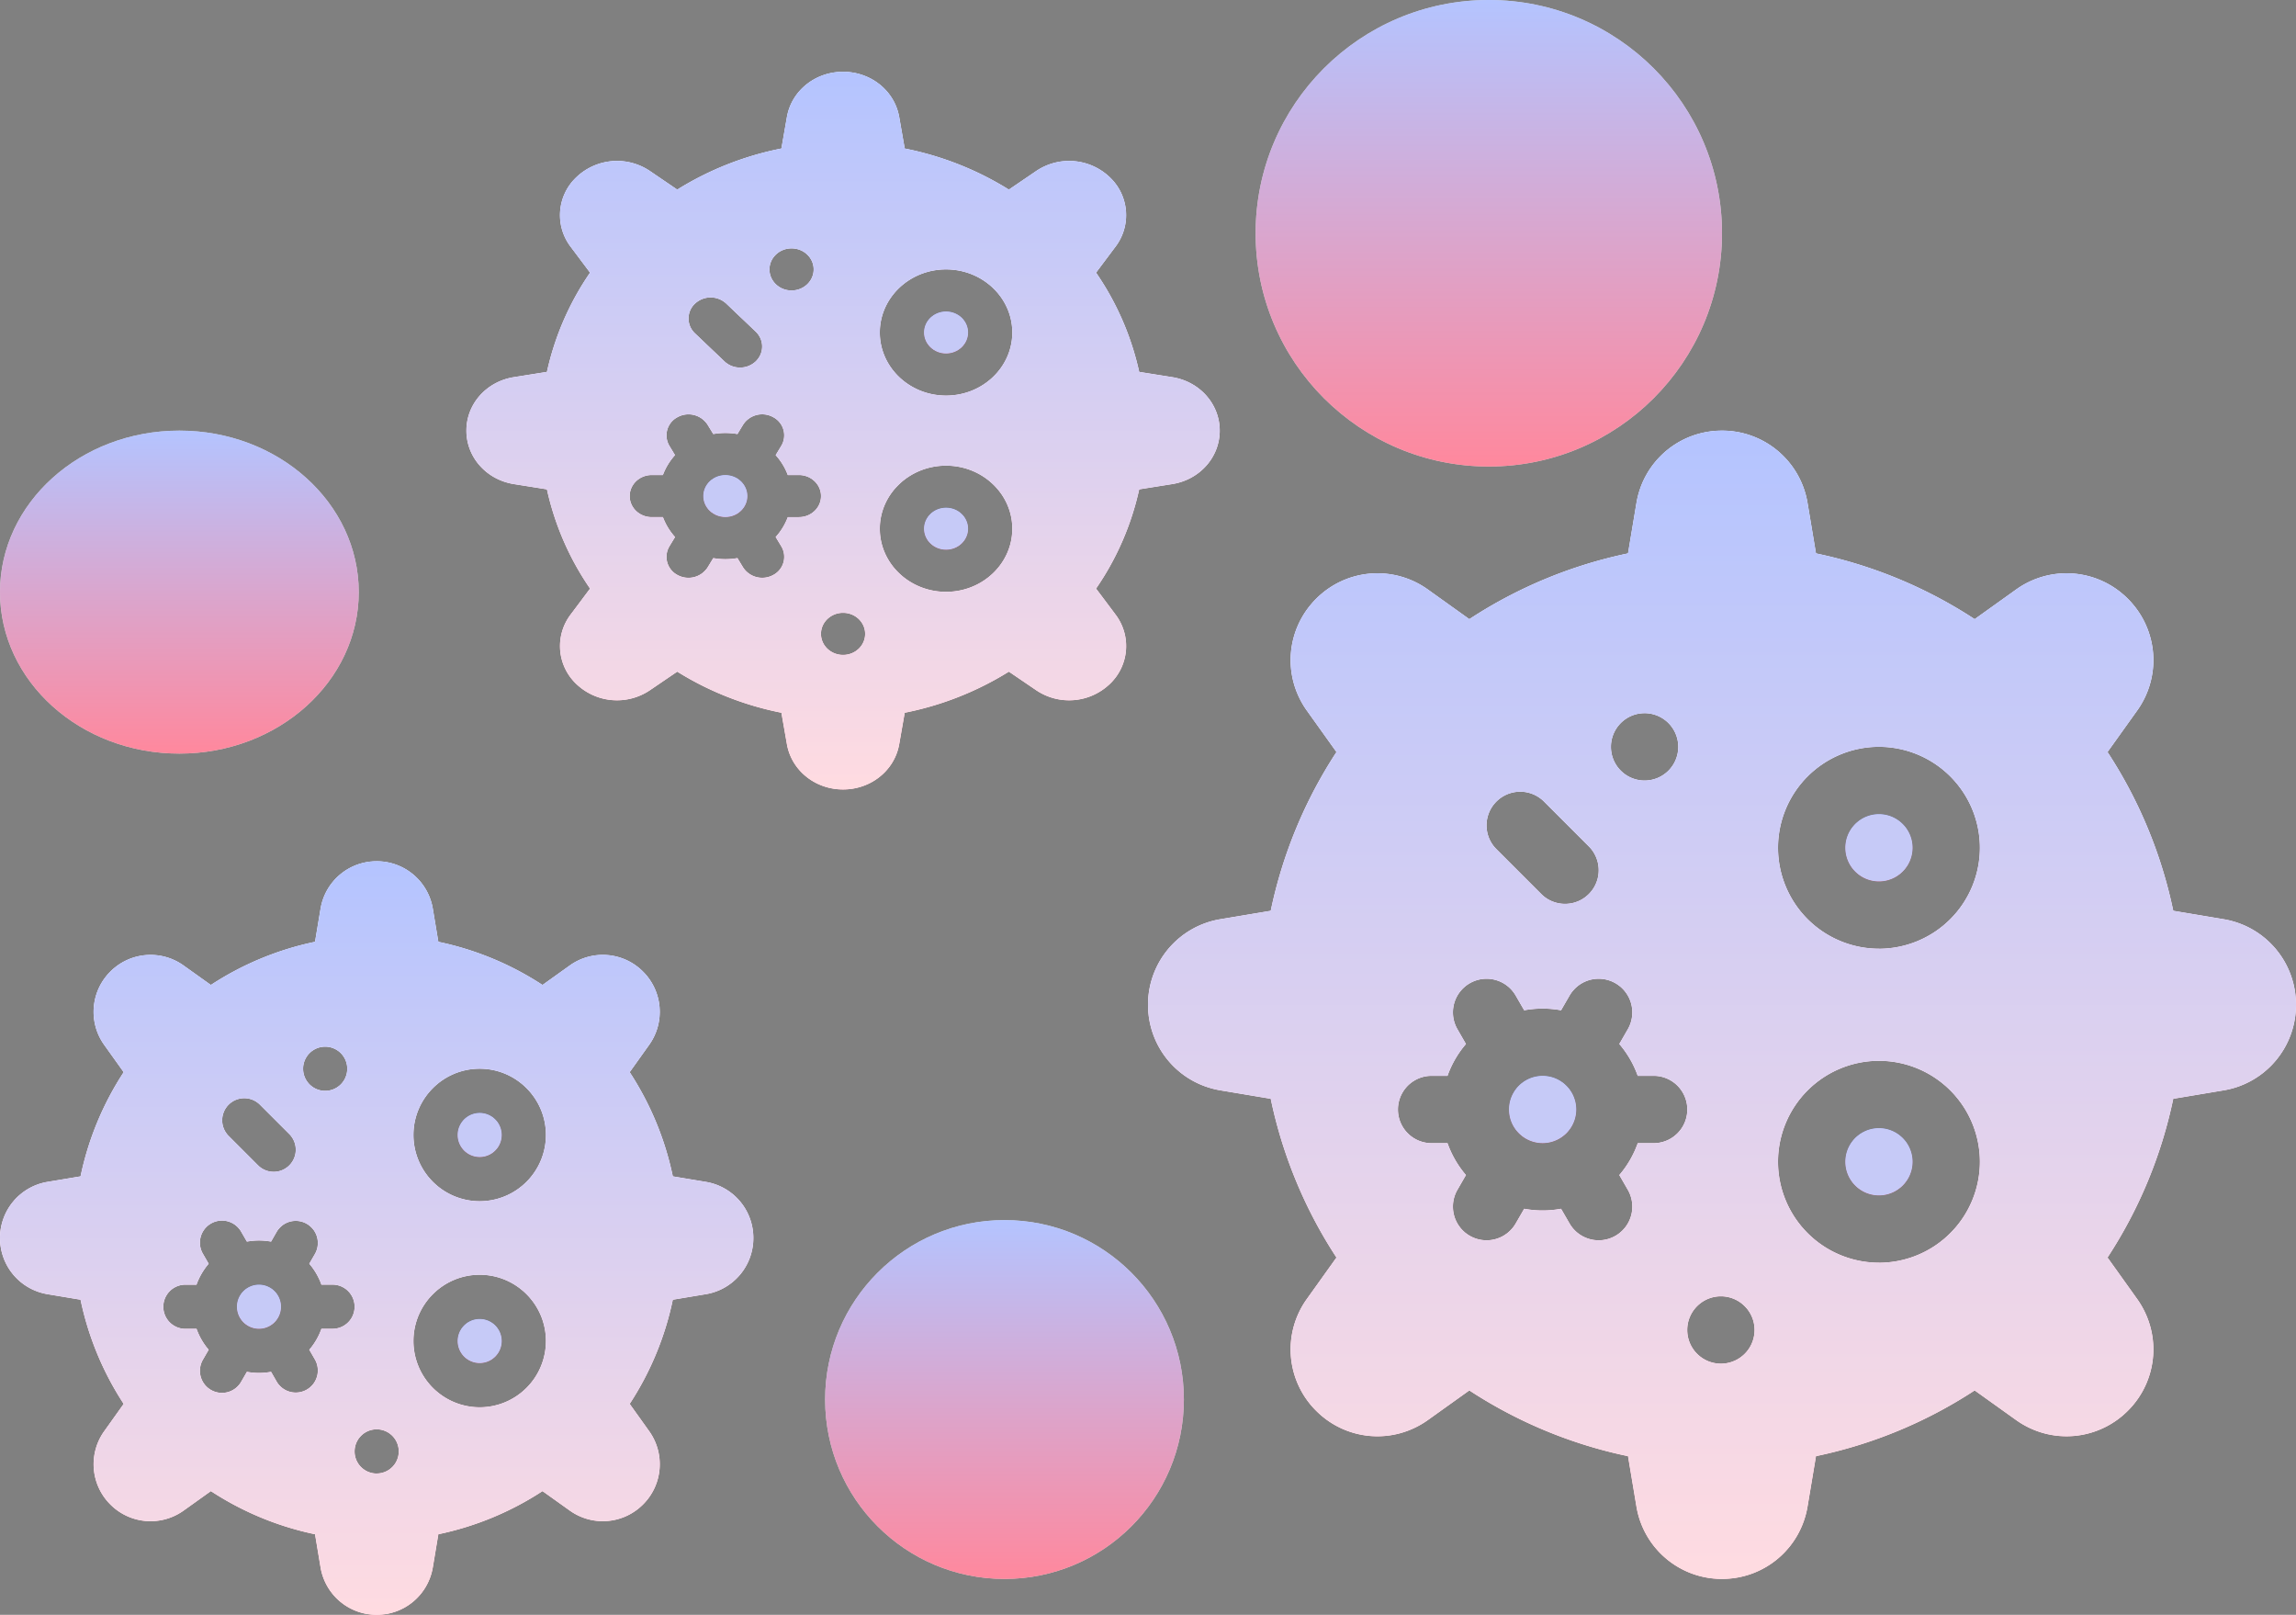 <svg width="64" height="45" fill="none" xmlns="http://www.w3.org/2000/svg"><rect width="100%" height="100%" fill="#808080" stroke="none"/><g clip-path="url(#a)"><path d="M26.371 9.852c.34 0 .615-.263.615-.586 0-.324-.275-.586-.615-.586-.34 0-.615.262-.615.586 0 .323.275.586.615.586z" fill="#000"/><path d="M26.371 9.852c.34 0 .615-.263.615-.586 0-.324-.275-.586-.615-.586-.34 0-.615.262-.615.586 0 .323.275.586.615.586z" fill="url(#b)"/><path d="M26.371 9.852c.34 0 .615-.263.615-.586 0-.324-.275-.586-.615-.586-.34 0-.615.262-.615.586 0 .323.275.586.615.586z" fill="#C6CAF7"/><path d="m32.673 10.509-.918-.146a7.842 7.842 0 0 0-1.202-2.765l.54-.721a1.454 1.454 0 0 0-.168-1.948 1.642 1.642 0 0 0-2.046-.161l-.757.515a8.688 8.688 0 0 0-2.903-1.145l-.153-.875C24.938 2.531 24.279 2 23.5 2c-.78 0-1.438.531-1.566 1.263l-.153.875a8.687 8.687 0 0 0-2.903 1.145l-.757-.515a1.642 1.642 0 0 0-2.046.161 1.454 1.454 0 0 0-.169 1.948l.541.721a7.842 7.842 0 0 0-1.202 2.765l-.918.146C13.557 10.63 13 11.258 13 12c0 .742.558 1.37 1.327 1.491l.918.146a7.842 7.842 0 0 0 1.202 2.765l-.54.721a1.454 1.454 0 0 0 .168 1.948 1.642 1.642 0 0 0 2.046.161l.757-.515c.881.55 1.87.94 2.903 1.145l.153.875c.128.732.787 1.263 1.566 1.263.78 0 1.438-.531 1.566-1.263l.153-.875a8.686 8.686 0 0 0 2.903-1.145l.757.515a1.642 1.642 0 0 0 2.046-.161 1.454 1.454 0 0 0 .169-1.948l-.541-.721a7.842 7.842 0 0 0 1.202-2.765l.918-.146C33.443 13.37 34 12.742 34 12c0-.742-.558-1.37-1.327-1.491zM22.064 6.922c.34 0 .616.262.616.586 0 .323-.276.586-.616.586-.34 0-.615-.263-.615-.586 0-.324.276-.586.615-.586zm-2.69 1.539a.637.637 0 0 1 .87 0l.82.78c.24.23.24.6 0 .83a.63.63 0 0 1-.435.171.629.629 0 0 1-.435-.172l-.82-.78a.566.566 0 0 1 0-.83zm2.896 5.95h-.311a1.74 1.74 0 0 1-.338.554l.156.258a.57.57 0 0 1-.225.8.636.636 0 0 1-.84-.214l-.156-.257a1.939 1.939 0 0 1-.674 0l-.156.257a.635.635 0 0 1-.84.214.57.57 0 0 1-.225-.8l.156-.258a1.742 1.742 0 0 1-.338-.555h-.311c-.34 0-.615-.262-.615-.586 0-.323.275-.586.615-.586h.31a1.74 1.74 0 0 1 .338-.555l-.155-.257a.57.57 0 0 1 .225-.8.632.632 0 0 1 .84.214l.156.256a1.939 1.939 0 0 1 .674 0l.155-.256a.632.632 0 0 1 .84-.215.57.57 0 0 1 .226.8l-.156.258c.146.162.261.35.338.555h.31c.34 0 .616.263.616.586 0 .324-.276.586-.616.586zm1.23 3.839c-.34 0-.615-.262-.615-.586 0-.324.275-.586.615-.586.34 0 .615.262.615.586 0 .324-.275.586-.615.586zm2.871-1.758c-1.018 0-1.846-.788-1.846-1.758 0-.969.828-1.757 1.846-1.757 1.018 0 1.846.788 1.846 1.757 0 .97-.828 1.758-1.846 1.758zm0-5.469c-1.018 0-1.846-.788-1.846-1.757 0-.97.828-1.758 1.846-1.758 1.018 0 1.846.788 1.846 1.758 0 .969-.828 1.757-1.846 1.757z" fill="#000"/><path d="m32.673 10.509-.918-.146a7.842 7.842 0 0 0-1.202-2.765l.54-.721a1.454 1.454 0 0 0-.168-1.948 1.642 1.642 0 0 0-2.046-.161l-.757.515a8.688 8.688 0 0 0-2.903-1.145l-.153-.875C24.938 2.531 24.279 2 23.5 2c-.78 0-1.438.531-1.566 1.263l-.153.875a8.687 8.687 0 0 0-2.903 1.145l-.757-.515a1.642 1.642 0 0 0-2.046.161 1.454 1.454 0 0 0-.169 1.948l.541.721a7.842 7.842 0 0 0-1.202 2.765l-.918.146C13.557 10.63 13 11.258 13 12c0 .742.558 1.37 1.327 1.491l.918.146a7.842 7.842 0 0 0 1.202 2.765l-.54.721a1.454 1.454 0 0 0 .168 1.948 1.642 1.642 0 0 0 2.046.161l.757-.515c.881.55 1.87.94 2.903 1.145l.153.875c.128.732.787 1.263 1.566 1.263.78 0 1.438-.531 1.566-1.263l.153-.875a8.686 8.686 0 0 0 2.903-1.145l.757.515a1.642 1.642 0 0 0 2.046-.161 1.454 1.454 0 0 0 .169-1.948l-.541-.721a7.842 7.842 0 0 0 1.202-2.765l.918-.146C33.443 13.37 34 12.742 34 12c0-.742-.558-1.37-1.327-1.491zM22.064 6.922c.34 0 .616.262.616.586 0 .323-.276.586-.616.586-.34 0-.615-.263-.615-.586 0-.324.276-.586.615-.586zm-2.69 1.539a.637.637 0 0 1 .87 0l.82.78c.24.23.24.6 0 .83a.63.63 0 0 1-.435.171.629.629 0 0 1-.435-.172l-.82-.78a.566.566 0 0 1 0-.83zm2.896 5.95h-.311a1.74 1.74 0 0 1-.338.554l.156.258a.57.57 0 0 1-.225.8.636.636 0 0 1-.84-.214l-.156-.257a1.939 1.939 0 0 1-.674 0l-.156.257a.635.635 0 0 1-.84.214.57.57 0 0 1-.225-.8l.156-.258a1.742 1.742 0 0 1-.338-.555h-.311c-.34 0-.615-.262-.615-.586 0-.323.275-.586.615-.586h.31a1.74 1.74 0 0 1 .338-.555l-.155-.257a.57.57 0 0 1 .225-.8.632.632 0 0 1 .84.214l.156.256a1.939 1.939 0 0 1 .674 0l.155-.256a.632.632 0 0 1 .84-.215.57.57 0 0 1 .226.8l-.156.258c.146.162.261.35.338.555h.31c.34 0 .616.263.616.586 0 .324-.276.586-.616.586zm1.23 3.839c-.34 0-.615-.262-.615-.586 0-.324.275-.586.615-.586.34 0 .615.262.615.586 0 .324-.275.586-.615.586zm2.871-1.758c-1.018 0-1.846-.788-1.846-1.758 0-.969.828-1.757 1.846-1.757 1.018 0 1.846.788 1.846 1.757 0 .97-.828 1.758-1.846 1.758zm0-5.469c-1.018 0-1.846-.788-1.846-1.757 0-.97.828-1.758 1.846-1.758 1.018 0 1.846.788 1.846 1.758 0 .969-.828 1.757-1.846 1.757z" fill="url(#c)"/><path d="m32.673 10.509-.918-.146a7.842 7.842 0 0 0-1.202-2.765l.54-.721a1.454 1.454 0 0 0-.168-1.948 1.642 1.642 0 0 0-2.046-.161l-.757.515a8.688 8.688 0 0 0-2.903-1.145l-.153-.875C24.938 2.531 24.279 2 23.5 2c-.78 0-1.438.531-1.566 1.263l-.153.875a8.687 8.687 0 0 0-2.903 1.145l-.757-.515a1.642 1.642 0 0 0-2.046.161 1.454 1.454 0 0 0-.169 1.948l.541.721a7.842 7.842 0 0 0-1.202 2.765l-.918.146C13.557 10.63 13 11.258 13 12c0 .742.558 1.37 1.327 1.491l.918.146a7.842 7.842 0 0 0 1.202 2.765l-.54.721a1.454 1.454 0 0 0 .168 1.948 1.642 1.642 0 0 0 2.046.161l.757-.515c.881.55 1.87.94 2.903 1.145l.153.875c.128.732.787 1.263 1.566 1.263.78 0 1.438-.531 1.566-1.263l.153-.875a8.686 8.686 0 0 0 2.903-1.145l.757.515a1.642 1.642 0 0 0 2.046-.161 1.454 1.454 0 0 0 .169-1.948l-.541-.721a7.842 7.842 0 0 0 1.202-2.765l.918-.146C33.443 13.37 34 12.742 34 12c0-.742-.558-1.37-1.327-1.491zM22.064 6.922c.34 0 .616.262.616.586 0 .323-.276.586-.616.586-.34 0-.615-.263-.615-.586 0-.324.276-.586.615-.586zm-2.69 1.539a.637.637 0 0 1 .87 0l.82.78c.24.23.24.6 0 .83a.63.63 0 0 1-.435.171.629.629 0 0 1-.435-.172l-.82-.78a.566.566 0 0 1 0-.83zm2.896 5.95h-.311a1.74 1.74 0 0 1-.338.554l.156.258a.57.57 0 0 1-.225.8.636.636 0 0 1-.84-.214l-.156-.257a1.939 1.939 0 0 1-.674 0l-.156.257a.635.635 0 0 1-.84.214.57.57 0 0 1-.225-.8l.156-.258a1.742 1.742 0 0 1-.338-.555h-.311c-.34 0-.615-.262-.615-.586 0-.323.275-.586.615-.586h.31a1.74 1.74 0 0 1 .338-.555l-.155-.257a.57.57 0 0 1 .225-.8.632.632 0 0 1 .84.214l.156.256a1.939 1.939 0 0 1 .674 0l.155-.256a.632.632 0 0 1 .84-.215.57.57 0 0 1 .226.8l-.156.258c.146.162.261.35.338.555h.31c.34 0 .616.263.616.586 0 .324-.276.586-.616.586zm1.23 3.839c-.34 0-.615-.262-.615-.586 0-.324.275-.586.615-.586.34 0 .615.262.615.586 0 .324-.275.586-.615.586zm2.871-1.758c-1.018 0-1.846-.788-1.846-1.758 0-.969.828-1.757 1.846-1.757 1.018 0 1.846.788 1.846 1.757 0 .97-.828 1.758-1.846 1.758zm0-5.469c-1.018 0-1.846-.788-1.846-1.757 0-.97.828-1.758 1.846-1.758 1.018 0 1.846.788 1.846 1.758 0 .969-.828 1.757-1.846 1.757z" fill="#fff"/><path d="m32.673 10.509-.918-.146a7.842 7.842 0 0 0-1.202-2.765l.54-.721a1.454 1.454 0 0 0-.168-1.948 1.642 1.642 0 0 0-2.046-.161l-.757.515a8.688 8.688 0 0 0-2.903-1.145l-.153-.875C24.938 2.531 24.279 2 23.5 2c-.78 0-1.438.531-1.566 1.263l-.153.875a8.687 8.687 0 0 0-2.903 1.145l-.757-.515a1.642 1.642 0 0 0-2.046.161 1.454 1.454 0 0 0-.169 1.948l.541.721a7.842 7.842 0 0 0-1.202 2.765l-.918.146C13.557 10.63 13 11.258 13 12c0 .742.558 1.37 1.327 1.491l.918.146a7.842 7.842 0 0 0 1.202 2.765l-.54.721a1.454 1.454 0 0 0 .168 1.948 1.642 1.642 0 0 0 2.046.161l.757-.515c.881.55 1.87.94 2.903 1.145l.153.875c.128.732.787 1.263 1.566 1.263.78 0 1.438-.531 1.566-1.263l.153-.875a8.686 8.686 0 0 0 2.903-1.145l.757.515a1.642 1.642 0 0 0 2.046-.161 1.454 1.454 0 0 0 .169-1.948l-.541-.721a7.842 7.842 0 0 0 1.202-2.765l.918-.146C33.443 13.37 34 12.742 34 12c0-.742-.558-1.37-1.327-1.491zM22.064 6.922c.34 0 .616.262.616.586 0 .323-.276.586-.616.586-.34 0-.615-.263-.615-.586 0-.324.276-.586.615-.586zm-2.69 1.539a.637.637 0 0 1 .87 0l.82.78c.24.23.24.6 0 .83a.63.63 0 0 1-.435.171.629.629 0 0 1-.435-.172l-.82-.78a.566.566 0 0 1 0-.83zm2.896 5.95h-.311a1.74 1.74 0 0 1-.338.554l.156.258a.57.57 0 0 1-.225.8.636.636 0 0 1-.84-.214l-.156-.257a1.939 1.939 0 0 1-.674 0l-.156.257a.635.635 0 0 1-.84.214.57.57 0 0 1-.225-.8l.156-.258a1.742 1.742 0 0 1-.338-.555h-.311c-.34 0-.615-.262-.615-.586 0-.323.275-.586.615-.586h.31a1.74 1.74 0 0 1 .338-.555l-.155-.257a.57.57 0 0 1 .225-.8.632.632 0 0 1 .84.214l.156.256a1.939 1.939 0 0 1 .674 0l.155-.256a.632.632 0 0 1 .84-.215.57.57 0 0 1 .226.8l-.156.258c.146.162.261.35.338.555h.31c.34 0 .616.263.616.586 0 .324-.276.586-.616.586zm1.23 3.839c-.34 0-.615-.262-.615-.586 0-.324.275-.586.615-.586.34 0 .615.262.615.586 0 .324-.275.586-.615.586zm2.871-1.758c-1.018 0-1.846-.788-1.846-1.758 0-.969.828-1.757 1.846-1.757 1.018 0 1.846.788 1.846 1.757 0 .97-.828 1.758-1.846 1.758zm0-5.469c-1.018 0-1.846-.788-1.846-1.757 0-.97.828-1.758 1.846-1.758 1.018 0 1.846.788 1.846 1.758 0 .969-.828 1.757-1.846 1.757z" fill="url(#d)"/><path d="M20.219 14.41c.34 0 .615-.262.615-.586 0-.323-.276-.586-.615-.586-.34 0-.616.263-.616.586 0 .324.276.586.616.586z" fill="#000"/><path d="M20.219 14.41c.34 0 .615-.262.615-.586 0-.323-.276-.586-.615-.586-.34 0-.616.263-.616.586 0 .324.276.586.616.586z" fill="url(#e)"/><path d="M20.219 14.41c.34 0 .615-.262.615-.586 0-.323-.276-.586-.615-.586-.34 0-.616.263-.616.586 0 .324.276.586.616.586z" fill="#C6CAF7"/><path d="M26.371 15.32c.34 0 .615-.262.615-.586 0-.323-.275-.586-.615-.586-.34 0-.615.263-.615.586 0 .324.275.586.615.586z" fill="#000"/><path d="M26.371 15.32c.34 0 .615-.262.615-.586 0-.323-.275-.586-.615-.586-.34 0-.615.263-.615.586 0 .324.275.586.615.586z" fill="url(#f)"/><path d="M26.371 15.32c.34 0 .615-.262.615-.586 0-.323-.275-.586-.615-.586-.34 0-.615.263-.615.586 0 .324.275.586.615.586z" fill="#C6CAF7"/></g><g clip-path="url(#g)"><path d="M52.375 24.563a.937.937 0 1 0 0-1.875.937.937 0 0 0 0 1.875z" fill="#000"/><path d="M52.375 24.563a.937.937 0 1 0 0-1.875.937.937 0 0 0 0 1.875z" fill="url(#h)"/><path d="M52.375 24.563a.937.937 0 1 0 0-1.875.937.937 0 0 0 0 1.875z" fill="#C6CAF7"/><path d="m61.978 25.614-1.399-.234a12.876 12.876 0 0 0-1.832-4.423l.825-1.154a2.411 2.411 0 0 0-.258-3.117 2.412 2.412 0 0 0-3.117-.258l-1.154.825a12.876 12.876 0 0 0-4.423-1.832l-.234-1.4A2.412 2.412 0 0 0 48 12c-1.188 0-2.191.85-2.386 2.021l-.234 1.4c-1.572.327-3.08.951-4.423 1.832l-1.154-.825a2.412 2.412 0 0 0-3.117.258c-.84.84-.948 2.15-.258 3.117l.825 1.154a12.878 12.878 0 0 0-1.832 4.423l-1.4.234A2.412 2.412 0 0 0 32 28c0 1.188.85 2.191 2.022 2.386l1.399.234c.327 1.572.952 3.08 1.832 4.423l-.825 1.154a2.411 2.411 0 0 0 .258 3.117c.84.84 2.15.948 3.117.258l1.154-.825c1.343.88 2.85 1.505 4.423 1.832l.234 1.4A2.412 2.412 0 0 0 48 44c1.188 0 2.191-.85 2.386-2.022l.234-1.399a12.876 12.876 0 0 0 4.423-1.832l1.154.825c.966.69 2.277.581 3.117-.258.84-.84.948-2.15.258-3.117l-.825-1.154a12.877 12.877 0 0 0 1.832-4.423l1.4-.234A2.412 2.412 0 0 0 64 28c0-1.188-.85-2.191-2.022-2.386zm-16.166-5.739a.938.938 0 1 1 0 1.875.938.938 0 0 1 0-1.875zm-4.1 2.462a.938.938 0 0 1 1.326 0l1.25 1.25a.937.937 0 1 1-1.326 1.326l-1.25-1.25a.937.937 0 0 1 0-1.326zm4.413 9.52h-.474a2.814 2.814 0 0 1-.514.888l.237.411a.937.937 0 1 1-1.623.938l-.237-.41a2.815 2.815 0 0 1-1.028 0l-.237.41a.937.937 0 1 1-1.623-.938l.237-.411a2.812 2.812 0 0 1-.514-.889h-.474a.938.938 0 0 1 0-1.875h.474c.116-.328.292-.629.514-.888l-.237-.412a.937.937 0 1 1 1.623-.937l.237.41a2.824 2.824 0 0 1 1.028 0l.237-.41a.937.937 0 1 1 1.623.937l-.237.412c.222.26.398.56.514.888h.474a.938.938 0 0 1 0 1.875zM48 38a.938.938 0 1 1 0-1.875A.938.938 0 0 1 48 38zm4.375-2.813a2.816 2.816 0 0 1-2.813-2.812 2.816 2.816 0 0 1 2.813-2.813 2.816 2.816 0 0 1 2.813 2.813 2.816 2.816 0 0 1-2.813 2.813zm0-8.75a2.816 2.816 0 0 1-2.813-2.812 2.816 2.816 0 0 1 2.813-2.813 2.816 2.816 0 0 1 2.813 2.813 2.816 2.816 0 0 1-2.813 2.813z" fill="#000"/><path d="m61.978 25.614-1.399-.234a12.876 12.876 0 0 0-1.832-4.423l.825-1.154a2.411 2.411 0 0 0-.258-3.117 2.412 2.412 0 0 0-3.117-.258l-1.154.825a12.876 12.876 0 0 0-4.423-1.832l-.234-1.4A2.412 2.412 0 0 0 48 12c-1.188 0-2.191.85-2.386 2.021l-.234 1.4c-1.572.327-3.08.951-4.423 1.832l-1.154-.825a2.412 2.412 0 0 0-3.117.258c-.84.84-.948 2.15-.258 3.117l.825 1.154a12.878 12.878 0 0 0-1.832 4.423l-1.4.234A2.412 2.412 0 0 0 32 28c0 1.188.85 2.191 2.022 2.386l1.399.234c.327 1.572.952 3.08 1.832 4.423l-.825 1.154a2.411 2.411 0 0 0 .258 3.117c.84.84 2.15.948 3.117.258l1.154-.825c1.343.88 2.85 1.505 4.423 1.832l.234 1.4A2.412 2.412 0 0 0 48 44c1.188 0 2.191-.85 2.386-2.022l.234-1.399a12.876 12.876 0 0 0 4.423-1.832l1.154.825c.966.69 2.277.581 3.117-.258.84-.84.948-2.15.258-3.117l-.825-1.154a12.877 12.877 0 0 0 1.832-4.423l1.4-.234A2.412 2.412 0 0 0 64 28c0-1.188-.85-2.191-2.022-2.386zm-16.166-5.739a.938.938 0 1 1 0 1.875.938.938 0 0 1 0-1.875zm-4.1 2.462a.938.938 0 0 1 1.326 0l1.25 1.25a.937.937 0 1 1-1.326 1.326l-1.25-1.25a.937.937 0 0 1 0-1.326zm4.413 9.52h-.474a2.814 2.814 0 0 1-.514.888l.237.411a.937.937 0 1 1-1.623.938l-.237-.41a2.815 2.815 0 0 1-1.028 0l-.237.41a.937.937 0 1 1-1.623-.938l.237-.411a2.812 2.812 0 0 1-.514-.889h-.474a.938.938 0 0 1 0-1.875h.474c.116-.328.292-.629.514-.888l-.237-.412a.937.937 0 1 1 1.623-.937l.237.41a2.824 2.824 0 0 1 1.028 0l.237-.41a.937.937 0 1 1 1.623.937l-.237.412c.222.26.398.56.514.888h.474a.938.938 0 0 1 0 1.875zM48 38a.938.938 0 1 1 0-1.875A.938.938 0 0 1 48 38zm4.375-2.813a2.816 2.816 0 0 1-2.813-2.812 2.816 2.816 0 0 1 2.813-2.813 2.816 2.816 0 0 1 2.813 2.813 2.816 2.816 0 0 1-2.813 2.813zm0-8.75a2.816 2.816 0 0 1-2.813-2.812 2.816 2.816 0 0 1 2.813-2.813 2.816 2.816 0 0 1 2.813 2.813 2.816 2.816 0 0 1-2.813 2.813z" fill="url(#i)"/><path d="m61.978 25.614-1.399-.234a12.876 12.876 0 0 0-1.832-4.423l.825-1.154a2.411 2.411 0 0 0-.258-3.117 2.412 2.412 0 0 0-3.117-.258l-1.154.825a12.876 12.876 0 0 0-4.423-1.832l-.234-1.4A2.412 2.412 0 0 0 48 12c-1.188 0-2.191.85-2.386 2.021l-.234 1.4c-1.572.327-3.08.951-4.423 1.832l-1.154-.825a2.412 2.412 0 0 0-3.117.258c-.84.84-.948 2.15-.258 3.117l.825 1.154a12.878 12.878 0 0 0-1.832 4.423l-1.4.234A2.412 2.412 0 0 0 32 28c0 1.188.85 2.191 2.022 2.386l1.399.234c.327 1.572.952 3.08 1.832 4.423l-.825 1.154a2.411 2.411 0 0 0 .258 3.117c.84.84 2.15.948 3.117.258l1.154-.825c1.343.88 2.85 1.505 4.423 1.832l.234 1.4A2.412 2.412 0 0 0 48 44c1.188 0 2.191-.85 2.386-2.022l.234-1.399a12.876 12.876 0 0 0 4.423-1.832l1.154.825c.966.69 2.277.581 3.117-.258.84-.84.948-2.15.258-3.117l-.825-1.154a12.877 12.877 0 0 0 1.832-4.423l1.4-.234A2.412 2.412 0 0 0 64 28c0-1.188-.85-2.191-2.022-2.386zm-16.166-5.739a.938.938 0 1 1 0 1.875.938.938 0 0 1 0-1.875zm-4.1 2.462a.938.938 0 0 1 1.326 0l1.25 1.25a.937.937 0 1 1-1.326 1.326l-1.25-1.25a.937.937 0 0 1 0-1.326zm4.413 9.52h-.474a2.814 2.814 0 0 1-.514.888l.237.411a.937.937 0 1 1-1.623.938l-.237-.41a2.815 2.815 0 0 1-1.028 0l-.237.41a.937.937 0 1 1-1.623-.938l.237-.411a2.812 2.812 0 0 1-.514-.889h-.474a.938.938 0 0 1 0-1.875h.474c.116-.328.292-.629.514-.888l-.237-.412a.937.937 0 1 1 1.623-.937l.237.41a2.824 2.824 0 0 1 1.028 0l.237-.41a.937.937 0 1 1 1.623.937l-.237.412c.222.26.398.56.514.888h.474a.938.938 0 0 1 0 1.875zM48 38a.938.938 0 1 1 0-1.875A.938.938 0 0 1 48 38zm4.375-2.813a2.816 2.816 0 0 1-2.813-2.812 2.816 2.816 0 0 1 2.813-2.813 2.816 2.816 0 0 1 2.813 2.813 2.816 2.816 0 0 1-2.813 2.813zm0-8.75a2.816 2.816 0 0 1-2.813-2.812 2.816 2.816 0 0 1 2.813-2.813 2.816 2.816 0 0 1 2.813 2.813 2.816 2.816 0 0 1-2.813 2.813z" fill="#fff"/><path d="m61.978 25.614-1.399-.234a12.876 12.876 0 0 0-1.832-4.423l.825-1.154a2.411 2.411 0 0 0-.258-3.117 2.412 2.412 0 0 0-3.117-.258l-1.154.825a12.876 12.876 0 0 0-4.423-1.832l-.234-1.4A2.412 2.412 0 0 0 48 12c-1.188 0-2.191.85-2.386 2.021l-.234 1.4c-1.572.327-3.08.951-4.423 1.832l-1.154-.825a2.412 2.412 0 0 0-3.117.258c-.84.84-.948 2.15-.258 3.117l.825 1.154a12.878 12.878 0 0 0-1.832 4.423l-1.4.234A2.412 2.412 0 0 0 32 28c0 1.188.85 2.191 2.022 2.386l1.399.234c.327 1.572.952 3.08 1.832 4.423l-.825 1.154a2.411 2.411 0 0 0 .258 3.117c.84.84 2.15.948 3.117.258l1.154-.825c1.343.88 2.85 1.505 4.423 1.832l.234 1.4A2.412 2.412 0 0 0 48 44c1.188 0 2.191-.85 2.386-2.022l.234-1.399a12.876 12.876 0 0 0 4.423-1.832l1.154.825c.966.69 2.277.581 3.117-.258.84-.84.948-2.15.258-3.117l-.825-1.154a12.877 12.877 0 0 0 1.832-4.423l1.4-.234A2.412 2.412 0 0 0 64 28c0-1.188-.85-2.191-2.022-2.386zm-16.166-5.739a.938.938 0 1 1 0 1.875.938.938 0 0 1 0-1.875zm-4.1 2.462a.938.938 0 0 1 1.326 0l1.25 1.25a.937.937 0 1 1-1.326 1.326l-1.25-1.25a.937.937 0 0 1 0-1.326zm4.413 9.52h-.474a2.814 2.814 0 0 1-.514.888l.237.411a.937.937 0 1 1-1.623.938l-.237-.41a2.815 2.815 0 0 1-1.028 0l-.237.41a.937.937 0 1 1-1.623-.938l.237-.411a2.812 2.812 0 0 1-.514-.889h-.474a.938.938 0 0 1 0-1.875h.474c.116-.328.292-.629.514-.888l-.237-.412a.937.937 0 1 1 1.623-.937l.237.41a2.824 2.824 0 0 1 1.028 0l.237-.41a.937.937 0 1 1 1.623.937l-.237.412c.222.26.398.56.514.888h.474a.938.938 0 0 1 0 1.875zM48 38a.938.938 0 1 1 0-1.875A.938.938 0 0 1 48 38zm4.375-2.813a2.816 2.816 0 0 1-2.813-2.812 2.816 2.816 0 0 1 2.813-2.813 2.816 2.816 0 0 1 2.813 2.813 2.816 2.816 0 0 1-2.813 2.813zm0-8.75a2.816 2.816 0 0 1-2.813-2.812 2.816 2.816 0 0 1 2.813-2.813 2.816 2.816 0 0 1 2.813 2.813 2.816 2.816 0 0 1-2.813 2.813z" fill="url(#j)"/><path d="M43 31.856a.937.937 0 1 0 0-1.875.937.937 0 0 0 0 1.875z" fill="#000"/><path d="M43 31.856a.937.937 0 1 0 0-1.875.937.937 0 0 0 0 1.875z" fill="url(#k)"/><path d="M43 31.856a.937.937 0 1 0 0-1.875.937.937 0 0 0 0 1.875z" fill="#C6CAF7"/><path d="M52.375 33.313a.937.937 0 1 0 0-1.875.937.937 0 0 0 0 1.875z" fill="#000"/><path d="M52.375 33.313a.937.937 0 1 0 0-1.875.937.937 0 0 0 0 1.875z" fill="url(#l)"/><path d="M52.375 33.313a.937.937 0 1 0 0-1.875.937.937 0 0 0 0 1.875z" fill="#C6CAF7"/></g><g clip-path="url(#m)"><path d="M13.371 32.244a.615.615 0 1 0 0-1.23.615.615 0 0 0 0 1.23z" fill="#000"/><path d="M13.371 32.244a.615.615 0 1 0 0-1.23.615.615 0 0 0 0 1.23z" fill="url(#n)"/><path d="M13.371 32.244a.615.615 0 1 0 0-1.23.615.615 0 0 0 0 1.23z" fill="#C6CAF7"/><path d="m19.673 32.934-.918-.153a8.45 8.45 0 0 0-1.202-2.903l.54-.757a1.583 1.583 0 0 0-.168-2.046 1.583 1.583 0 0 0-2.046-.169l-.757.541a8.45 8.45 0 0 0-2.903-1.202l-.153-.918A1.583 1.583 0 0 0 10.5 24c-.78 0-1.438.558-1.566 1.327l-.153.918a8.448 8.448 0 0 0-2.903 1.202l-.757-.54a1.583 1.583 0 0 0-2.046.168 1.583 1.583 0 0 0-.169 2.046l.541.757a8.45 8.45 0 0 0-1.202 2.903l-.918.153A1.583 1.583 0 0 0 0 34.5c0 .78.558 1.438 1.327 1.566l.918.153a8.45 8.45 0 0 0 1.202 2.903l-.54.757a1.583 1.583 0 0 0 .168 2.046 1.583 1.583 0 0 0 2.046.169l.757-.541a8.45 8.45 0 0 0 2.903 1.202l.153.918A1.583 1.583 0 0 0 10.5 45c.78 0 1.438-.558 1.566-1.327l.153-.918a8.45 8.45 0 0 0 2.903-1.202l.757.54a1.583 1.583 0 0 0 2.046-.168 1.583 1.583 0 0 0 .169-2.046l-.541-.757a8.45 8.45 0 0 0 1.202-2.903l.918-.153A1.583 1.583 0 0 0 21 34.5c0-.78-.558-1.438-1.327-1.566zM9.064 29.168a.615.615 0 1 1 0 1.23.615.615 0 0 1 0-1.23zm-2.69 1.616c.24-.24.63-.24.87 0l.82.82a.615.615 0 1 1-.87.87l-.82-.82a.615.615 0 0 1 0-.87zM9.27 37.03h-.311a1.846 1.846 0 0 1-.338.583l.156.27a.615.615 0 1 1-1.066.615l-.155-.27a1.854 1.854 0 0 1-.674 0l-.156.27a.615.615 0 1 1-1.065-.615l.156-.27a1.845 1.845 0 0 1-.338-.583h-.311a.615.615 0 0 1 0-1.23h.31c.077-.216.193-.413.339-.584l-.156-.27a.615.615 0 1 1 1.065-.615l.156.269a1.854 1.854 0 0 1 .674 0l.155-.27a.615.615 0 1 1 1.066.616l-.156.27c.146.17.261.368.338.583h.31a.615.615 0 0 1 0 1.23zm1.23 4.032a.615.615 0 1 1 0-1.231.615.615 0 0 1 0 1.23zm2.871-1.846a1.848 1.848 0 0 1-1.846-1.846c0-1.018.828-1.846 1.846-1.846 1.018 0 1.846.828 1.846 1.846a1.848 1.848 0 0 1-1.846 1.846zm0-5.742a1.848 1.848 0 0 1-1.846-1.846c0-1.018.828-1.846 1.846-1.846 1.018 0 1.846.828 1.846 1.846a1.848 1.848 0 0 1-1.846 1.846z" fill="#000"/><path d="m19.673 32.934-.918-.153a8.45 8.45 0 0 0-1.202-2.903l.54-.757a1.583 1.583 0 0 0-.168-2.046 1.583 1.583 0 0 0-2.046-.169l-.757.541a8.45 8.45 0 0 0-2.903-1.202l-.153-.918A1.583 1.583 0 0 0 10.5 24c-.78 0-1.438.558-1.566 1.327l-.153.918a8.448 8.448 0 0 0-2.903 1.202l-.757-.54a1.583 1.583 0 0 0-2.046.168 1.583 1.583 0 0 0-.169 2.046l.541.757a8.45 8.45 0 0 0-1.202 2.903l-.918.153A1.583 1.583 0 0 0 0 34.5c0 .78.558 1.438 1.327 1.566l.918.153a8.45 8.45 0 0 0 1.202 2.903l-.54.757a1.583 1.583 0 0 0 .168 2.046 1.583 1.583 0 0 0 2.046.169l.757-.541a8.45 8.45 0 0 0 2.903 1.202l.153.918A1.583 1.583 0 0 0 10.5 45c.78 0 1.438-.558 1.566-1.327l.153-.918a8.45 8.45 0 0 0 2.903-1.202l.757.54a1.583 1.583 0 0 0 2.046-.168 1.583 1.583 0 0 0 .169-2.046l-.541-.757a8.45 8.45 0 0 0 1.202-2.903l.918-.153A1.583 1.583 0 0 0 21 34.5c0-.78-.558-1.438-1.327-1.566zM9.064 29.168a.615.615 0 1 1 0 1.23.615.615 0 0 1 0-1.23zm-2.69 1.616c.24-.24.63-.24.87 0l.82.82a.615.615 0 1 1-.87.87l-.82-.82a.615.615 0 0 1 0-.87zM9.27 37.03h-.311a1.846 1.846 0 0 1-.338.583l.156.27a.615.615 0 1 1-1.066.615l-.155-.27a1.854 1.854 0 0 1-.674 0l-.156.27a.615.615 0 1 1-1.065-.615l.156-.27a1.845 1.845 0 0 1-.338-.583h-.311a.615.615 0 0 1 0-1.23h.31c.077-.216.193-.413.339-.584l-.156-.27a.615.615 0 1 1 1.065-.615l.156.269a1.854 1.854 0 0 1 .674 0l.155-.27a.615.615 0 1 1 1.066.616l-.156.27c.146.17.261.368.338.583h.31a.615.615 0 0 1 0 1.23zm1.23 4.032a.615.615 0 1 1 0-1.231.615.615 0 0 1 0 1.23zm2.871-1.846a1.848 1.848 0 0 1-1.846-1.846c0-1.018.828-1.846 1.846-1.846 1.018 0 1.846.828 1.846 1.846a1.848 1.848 0 0 1-1.846 1.846zm0-5.742a1.848 1.848 0 0 1-1.846-1.846c0-1.018.828-1.846 1.846-1.846 1.018 0 1.846.828 1.846 1.846a1.848 1.848 0 0 1-1.846 1.846z" fill="url(#o)"/><path d="m19.673 32.934-.918-.153a8.45 8.45 0 0 0-1.202-2.903l.54-.757a1.583 1.583 0 0 0-.168-2.046 1.583 1.583 0 0 0-2.046-.169l-.757.541a8.45 8.45 0 0 0-2.903-1.202l-.153-.918A1.583 1.583 0 0 0 10.5 24c-.78 0-1.438.558-1.566 1.327l-.153.918a8.448 8.448 0 0 0-2.903 1.202l-.757-.54a1.583 1.583 0 0 0-2.046.168 1.583 1.583 0 0 0-.169 2.046l.541.757a8.45 8.45 0 0 0-1.202 2.903l-.918.153A1.583 1.583 0 0 0 0 34.5c0 .78.558 1.438 1.327 1.566l.918.153a8.45 8.45 0 0 0 1.202 2.903l-.54.757a1.583 1.583 0 0 0 .168 2.046 1.583 1.583 0 0 0 2.046.169l.757-.541a8.45 8.45 0 0 0 2.903 1.202l.153.918A1.583 1.583 0 0 0 10.5 45c.78 0 1.438-.558 1.566-1.327l.153-.918a8.45 8.45 0 0 0 2.903-1.202l.757.54a1.583 1.583 0 0 0 2.046-.168 1.583 1.583 0 0 0 .169-2.046l-.541-.757a8.45 8.45 0 0 0 1.202-2.903l.918-.153A1.583 1.583 0 0 0 21 34.5c0-.78-.558-1.438-1.327-1.566zM9.064 29.168a.615.615 0 1 1 0 1.23.615.615 0 0 1 0-1.23zm-2.69 1.616c.24-.24.63-.24.87 0l.82.82a.615.615 0 1 1-.87.87l-.82-.82a.615.615 0 0 1 0-.87zM9.27 37.03h-.311a1.846 1.846 0 0 1-.338.583l.156.27a.615.615 0 1 1-1.066.615l-.155-.27a1.854 1.854 0 0 1-.674 0l-.156.27a.615.615 0 1 1-1.065-.615l.156-.27a1.845 1.845 0 0 1-.338-.583h-.311a.615.615 0 0 1 0-1.23h.31c.077-.216.193-.413.339-.584l-.156-.27a.615.615 0 1 1 1.065-.615l.156.269a1.854 1.854 0 0 1 .674 0l.155-.27a.615.615 0 1 1 1.066.616l-.156.27c.146.17.261.368.338.583h.31a.615.615 0 0 1 0 1.23zm1.23 4.032a.615.615 0 1 1 0-1.231.615.615 0 0 1 0 1.23zm2.871-1.846a1.848 1.848 0 0 1-1.846-1.846c0-1.018.828-1.846 1.846-1.846 1.018 0 1.846.828 1.846 1.846a1.848 1.848 0 0 1-1.846 1.846zm0-5.742a1.848 1.848 0 0 1-1.846-1.846c0-1.018.828-1.846 1.846-1.846 1.018 0 1.846.828 1.846 1.846a1.848 1.848 0 0 1-1.846 1.846z" fill="#fff"/><path d="m19.673 32.934-.918-.153a8.45 8.45 0 0 0-1.202-2.903l.54-.757a1.583 1.583 0 0 0-.168-2.046 1.583 1.583 0 0 0-2.046-.169l-.757.541a8.45 8.45 0 0 0-2.903-1.202l-.153-.918A1.583 1.583 0 0 0 10.5 24c-.78 0-1.438.558-1.566 1.327l-.153.918a8.448 8.448 0 0 0-2.903 1.202l-.757-.54a1.583 1.583 0 0 0-2.046.168 1.583 1.583 0 0 0-.169 2.046l.541.757a8.45 8.45 0 0 0-1.202 2.903l-.918.153A1.583 1.583 0 0 0 0 34.5c0 .78.558 1.438 1.327 1.566l.918.153a8.45 8.45 0 0 0 1.202 2.903l-.54.757a1.583 1.583 0 0 0 .168 2.046 1.583 1.583 0 0 0 2.046.169l.757-.541a8.45 8.45 0 0 0 2.903 1.202l.153.918A1.583 1.583 0 0 0 10.5 45c.78 0 1.438-.558 1.566-1.327l.153-.918a8.45 8.45 0 0 0 2.903-1.202l.757.54a1.583 1.583 0 0 0 2.046-.168 1.583 1.583 0 0 0 .169-2.046l-.541-.757a8.45 8.45 0 0 0 1.202-2.903l.918-.153A1.583 1.583 0 0 0 21 34.5c0-.78-.558-1.438-1.327-1.566zM9.064 29.168a.615.615 0 1 1 0 1.23.615.615 0 0 1 0-1.23zm-2.69 1.616c.24-.24.63-.24.87 0l.82.82a.615.615 0 1 1-.87.87l-.82-.82a.615.615 0 0 1 0-.87zM9.27 37.03h-.311a1.846 1.846 0 0 1-.338.583l.156.27a.615.615 0 1 1-1.066.615l-.155-.27a1.854 1.854 0 0 1-.674 0l-.156.27a.615.615 0 1 1-1.065-.615l.156-.27a1.845 1.845 0 0 1-.338-.583h-.311a.615.615 0 0 1 0-1.23h.31c.077-.216.193-.413.339-.584l-.156-.27a.615.615 0 1 1 1.065-.615l.156.269a1.854 1.854 0 0 1 .674 0l.155-.27a.615.615 0 1 1 1.066.616l-.156.27c.146.17.261.368.338.583h.31a.615.615 0 0 1 0 1.23zm1.23 4.032a.615.615 0 1 1 0-1.231.615.615 0 0 1 0 1.23zm2.871-1.846a1.848 1.848 0 0 1-1.846-1.846c0-1.018.828-1.846 1.846-1.846 1.018 0 1.846.828 1.846 1.846a1.848 1.848 0 0 1-1.846 1.846zm0-5.742a1.848 1.848 0 0 1-1.846-1.846c0-1.018.828-1.846 1.846-1.846 1.018 0 1.846.828 1.846 1.846a1.848 1.848 0 0 1-1.846 1.846z" fill="url(#p)"/><path d="M7.219 37.03a.615.615 0 1 0 0-1.23.615.615 0 0 0 0 1.23z" fill="#000"/><path d="M7.219 37.03a.615.615 0 1 0 0-1.23.615.615 0 0 0 0 1.23z" fill="url(#q)"/><path d="M7.219 37.03a.615.615 0 1 0 0-1.23.615.615 0 0 0 0 1.23z" fill="#C6CAF7"/><path d="M13.371 37.986a.615.615 0 1 0 0-1.23.615.615 0 0 0 0 1.23z" fill="#000"/><path d="M13.371 37.986a.615.615 0 1 0 0-1.23.615.615 0 0 0 0 1.23z" fill="url(#r)"/><path d="M13.371 37.986a.615.615 0 1 0 0-1.23.615.615 0 0 0 0 1.23z" fill="#C6CAF7"/></g><circle cx="28" cy="39" r="5" fill="#D9D9D9"/><circle cx="28" cy="39" r="5" fill="url(#s)"/><circle cx="41.5" cy="6.5" r="6.5" fill="#D9D9D9"/><circle cx="41.5" cy="6.5" r="6.5" fill="url(#t)"/><ellipse cx="5" cy="16.5" rx="5" ry="4.5" fill="#D9D9D9"/><ellipse cx="5" cy="16.5" rx="5" ry="4.5" fill="url(#u)"/><defs><linearGradient id="b" x1="26.371" y1="8.68" x2="26.371" y2="9.852" gradientUnits="userSpaceOnUse"><stop stop-color="#B4C4FF"/><stop offset="1" stop-color="#FF889D"/></linearGradient><linearGradient id="c" x1="23.5" y1="2" x2="23.5" y2="22" gradientUnits="userSpaceOnUse"><stop stop-color="#B4C4FF"/><stop offset="1" stop-color="#FF889D"/></linearGradient><linearGradient id="d" x1="23.5" y1="2" x2="23.5" y2="22" gradientUnits="userSpaceOnUse"><stop stop-color="#B4C4FF"/><stop offset="1" stop-color="#FFDBE1"/></linearGradient><linearGradient id="e" x1="20.219" y1="13.238" x2="20.219" y2="14.41" gradientUnits="userSpaceOnUse"><stop stop-color="#B4C4FF"/><stop offset="1" stop-color="#FF889D"/></linearGradient><linearGradient id="f" x1="26.371" y1="14.148" x2="26.371" y2="15.32" gradientUnits="userSpaceOnUse"><stop stop-color="#B4C4FF"/><stop offset="1" stop-color="#FF889D"/></linearGradient><linearGradient id="h" x1="52.375" y1="22.688" x2="52.375" y2="24.563" gradientUnits="userSpaceOnUse"><stop stop-color="#B4C4FF"/><stop offset="1" stop-color="#FF889D"/></linearGradient><linearGradient id="i" x1="48" y1="12" x2="48" y2="44" gradientUnits="userSpaceOnUse"><stop stop-color="#B4C4FF"/><stop offset="1" stop-color="#FF889D"/></linearGradient><linearGradient id="j" x1="48" y1="12" x2="48" y2="44" gradientUnits="userSpaceOnUse"><stop stop-color="#B4C4FF"/><stop offset="1" stop-color="#FFDBE1"/></linearGradient><linearGradient id="k" x1="43" y1="29.981" x2="43" y2="31.856" gradientUnits="userSpaceOnUse"><stop stop-color="#B4C4FF"/><stop offset="1" stop-color="#FF889D"/></linearGradient><linearGradient id="l" x1="52.375" y1="31.438" x2="52.375" y2="33.313" gradientUnits="userSpaceOnUse"><stop stop-color="#B4C4FF"/><stop offset="1" stop-color="#FF889D"/></linearGradient><linearGradient id="n" x1="13.371" y1="31.014" x2="13.371" y2="32.244" gradientUnits="userSpaceOnUse"><stop stop-color="#B4C4FF"/><stop offset="1" stop-color="#FF889D"/></linearGradient><linearGradient id="o" x1="10.5" y1="24" x2="10.5" y2="45" gradientUnits="userSpaceOnUse"><stop stop-color="#B4C4FF"/><stop offset="1" stop-color="#FF889D"/></linearGradient><linearGradient id="p" x1="10.5" y1="24" x2="10.5" y2="45" gradientUnits="userSpaceOnUse"><stop stop-color="#B4C4FF"/><stop offset="1" stop-color="#FFDBE1"/></linearGradient><linearGradient id="q" x1="7.219" y1="35.8" x2="7.219" y2="37.031" gradientUnits="userSpaceOnUse"><stop stop-color="#B4C4FF"/><stop offset="1" stop-color="#FF889D"/></linearGradient><linearGradient id="r" x1="13.371" y1="36.756" x2="13.371" y2="37.986" gradientUnits="userSpaceOnUse"><stop stop-color="#B4C4FF"/><stop offset="1" stop-color="#FF889D"/></linearGradient><linearGradient id="s" x1="28" y1="34" x2="28" y2="44" gradientUnits="userSpaceOnUse"><stop stop-color="#B4C4FF"/><stop offset="1" stop-color="#FF889D"/></linearGradient><linearGradient id="t" x1="41.5" y1="0" x2="41.5" y2="13" gradientUnits="userSpaceOnUse"><stop stop-color="#B4C4FF"/><stop offset="1" stop-color="#FF889D"/></linearGradient><linearGradient id="u" x1="5" y1="12" x2="5" y2="21" gradientUnits="userSpaceOnUse"><stop stop-color="#B4C4FF"/><stop offset="1" stop-color="#FF889D"/></linearGradient><clipPath id="a"><path fill="#fff" transform="translate(13 2)" d="M0 0h21v20H0z"/></clipPath><clipPath id="g"><path fill="#fff" transform="translate(32 12)" d="M0 0h32v32H0z"/></clipPath><clipPath id="m"><path fill="#fff" transform="translate(0 24)" d="M0 0h21v21H0z"/></clipPath></defs></svg>